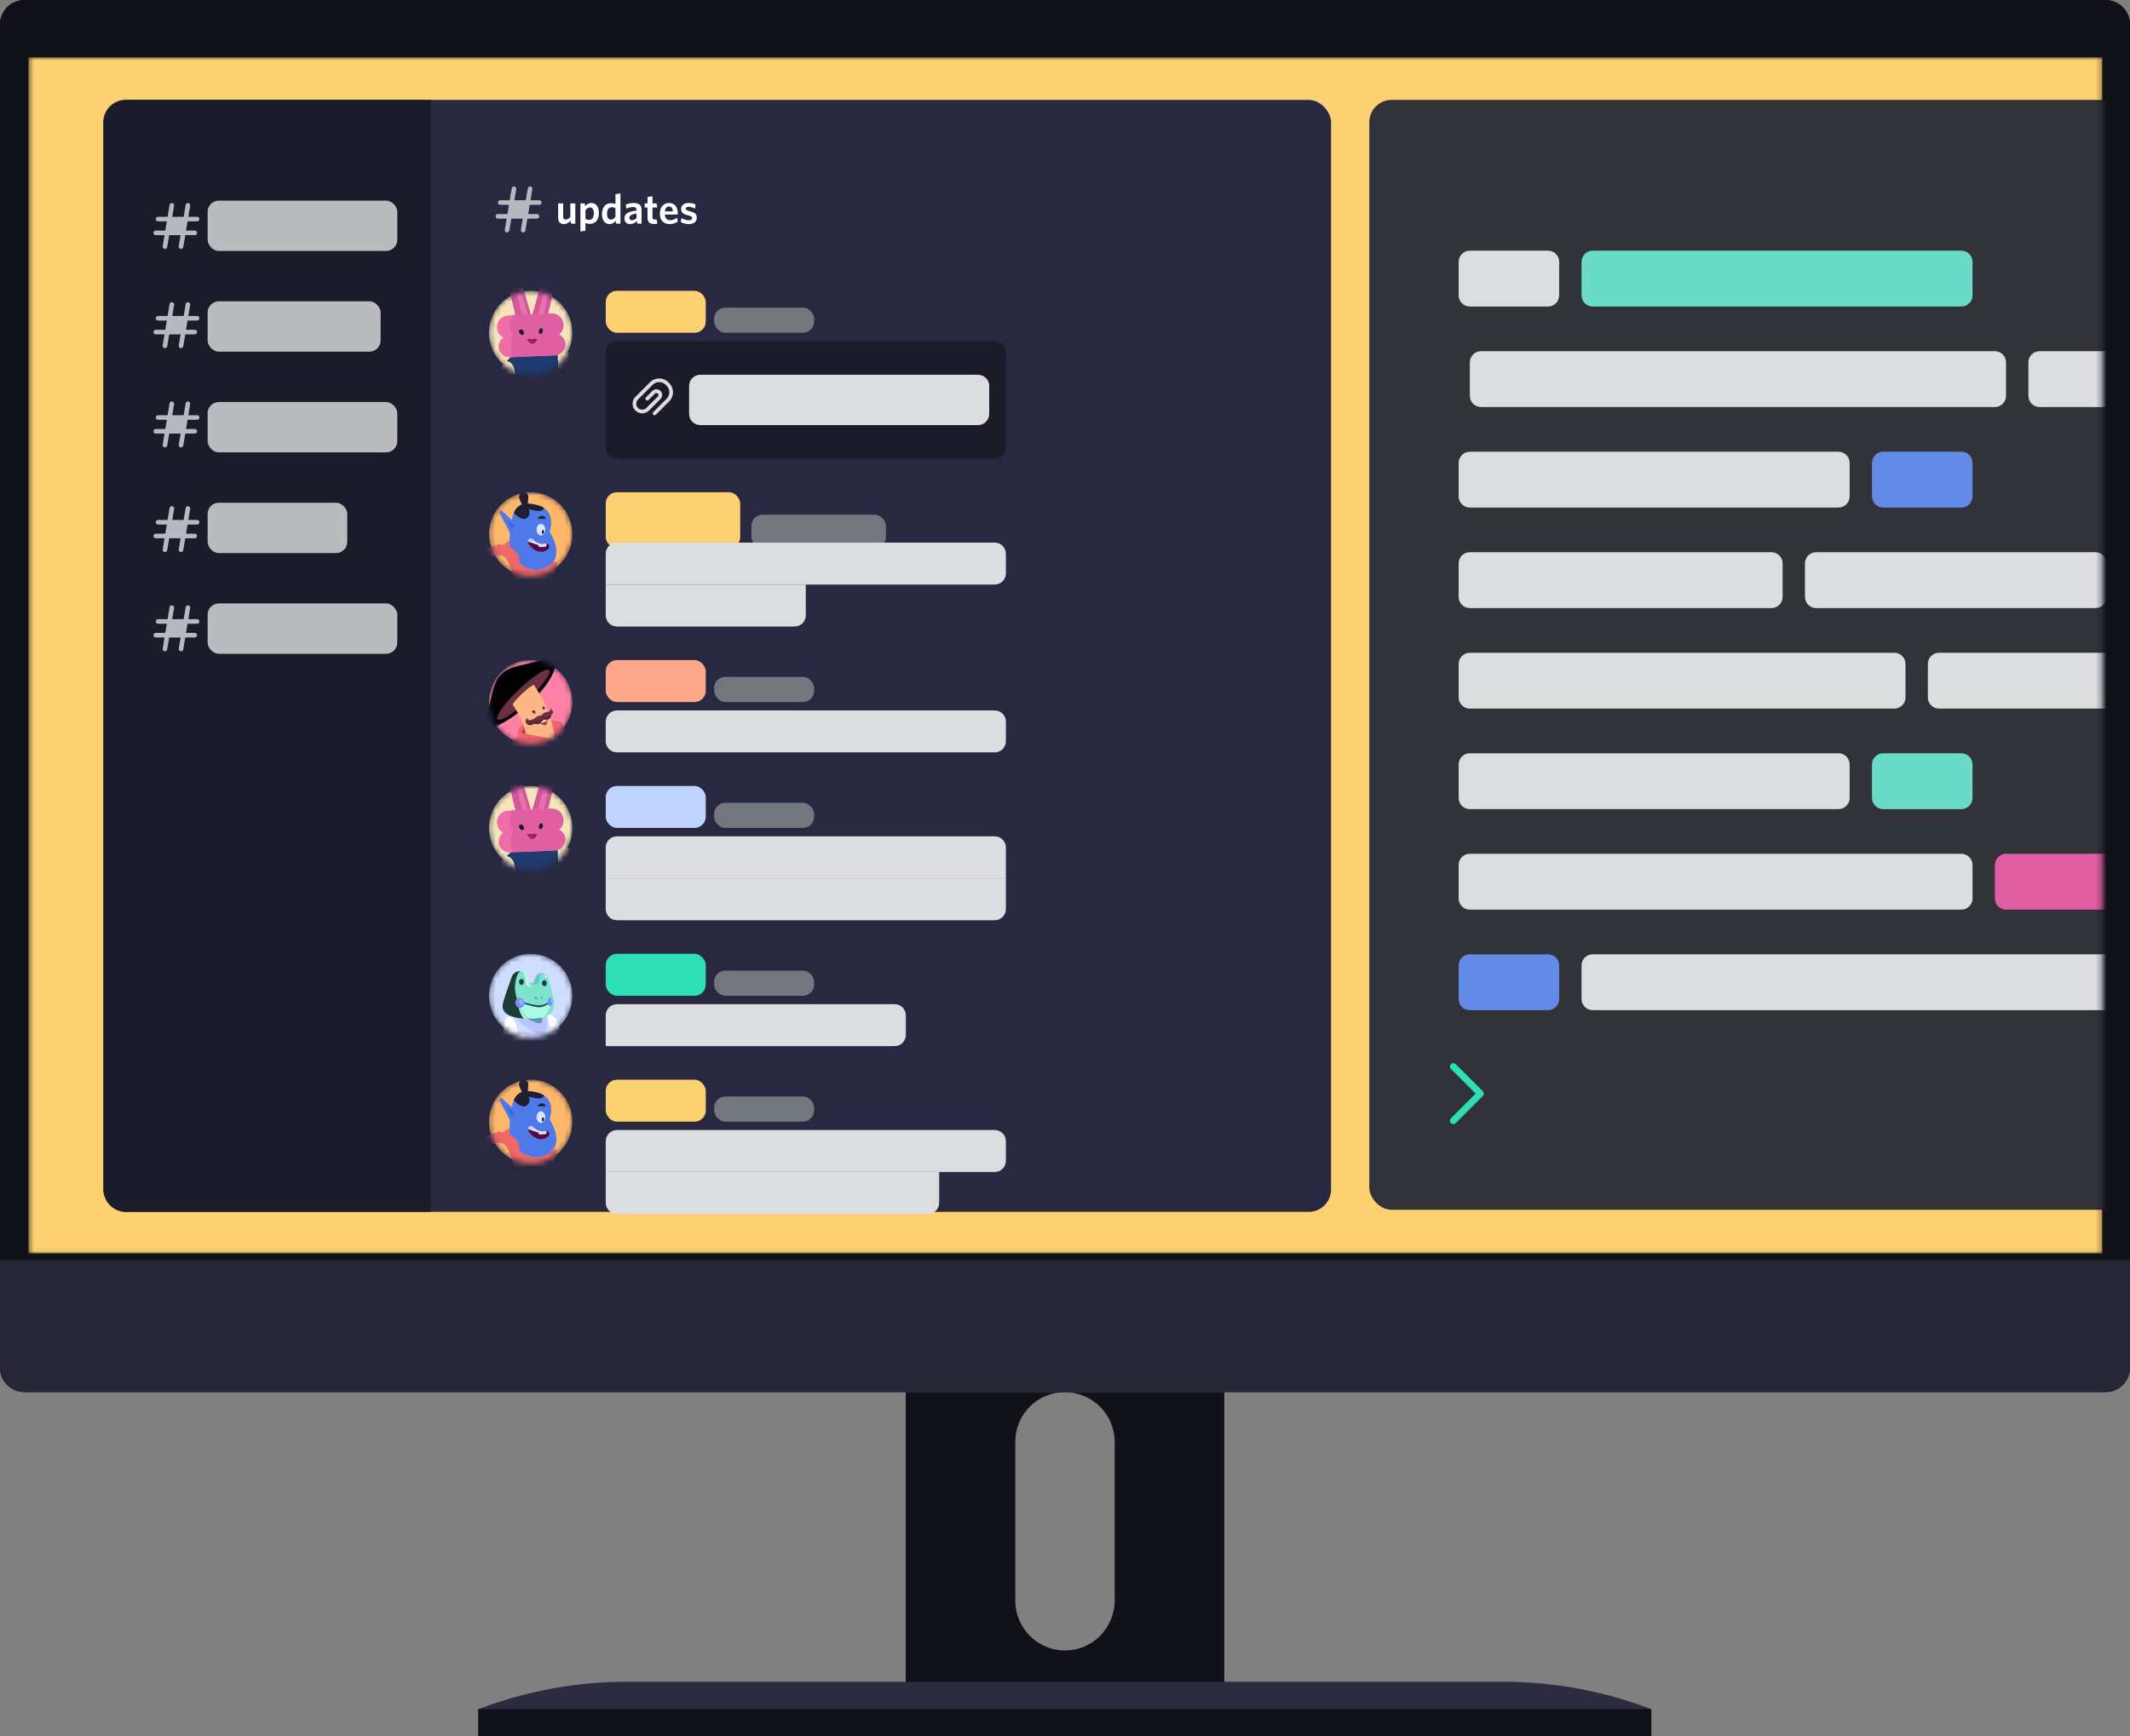 <svg width="406" height="331" viewBox="0 0 406 331" fill="none" xmlns="http://www.w3.org/2000/svg">
<rect x="0" y="0" width="406" height="331" fill="#808080" stroke="none"/>
<g clipPath="url(#clip0_26304_40510)">
<path d="M401.34 0H4.66C2.086 0 0 2.095 0 4.678V260.706C0 263.29 2.086 265.385 4.66 265.385H401.34C403.914 265.385 406 263.29 406 260.706V4.678C406 2.095 403.914 0 401.34 0Z" fill="#11111A"/>
<path d="M401.34 0H4.66C2.086 0 0 2.095 0 4.678V260.706C0 263.29 2.086 265.385 4.66 265.385H401.34C403.914 265.385 406 263.29 406 260.706V4.678C406 2.095 403.914 0 401.34 0Z" fill="#11111A"/>
<path d="M0 240.315H406V260.745C406 261.985 405.509 263.175 404.635 264.053C403.761 264.93 402.576 265.423 401.34 265.423H4.66C3.424 265.423 2.239 264.93 1.365 264.053C0.491 263.175 0 261.985 0 260.745L0 240.315Z" fill="#262636"/>
<mask id="mask0_26304_40510" style="mask-type:alpha" maskUnits="userSpaceOnUse" x="5" y="10" width="396" height="229">
<path d="M400.718 10.917H5.435V238.968H400.718V10.917Z" fill="#DCDDDE"/>
</mask>
<g mask="url(#mask0_26304_40510)">
<path d="M400.718 10.917H5.435V238.968H400.718V10.917Z" fill="#FDD171"/>
<rect x="261" y="19.045" width="301.01" height="211.603" rx="4.259" fill="#313338"/>
<path d="M278.034 49.921C278.034 48.745 278.988 47.792 280.164 47.792H295.069C296.245 47.792 297.198 48.745 297.198 49.921V56.309C297.198 57.485 296.245 58.439 295.069 58.439H280.164C278.988 58.439 278.034 57.485 278.034 56.309V49.921Z" fill="#DCDDDE"/>
<path d="M301.458 49.921C301.458 48.745 302.411 47.792 303.587 47.792H373.855C375.031 47.792 375.985 48.745 375.985 49.921V56.309C375.985 57.485 375.031 58.439 373.855 58.439H303.587C302.411 58.439 301.458 57.485 301.458 56.309V49.921Z" fill="#6ADBC6"/>
<path d="M280.165 69.085C280.165 67.909 281.118 66.956 282.294 66.956H380.244C381.42 66.956 382.373 67.909 382.373 69.085V75.473C382.373 76.649 381.42 77.603 380.244 77.603H282.294C281.118 77.603 280.165 76.649 280.165 75.473V69.085Z" fill="#DCDDDE"/>
<path d="M386.632 69.085C386.632 67.909 387.585 66.956 388.761 66.956H486.711C487.887 66.956 488.84 67.909 488.84 69.085V75.473C488.84 76.649 487.887 77.603 486.711 77.603H388.761C387.585 77.603 386.632 76.649 386.632 75.473V69.085Z" fill="#DCDDDE"/>
<path d="M278.034 88.248C278.034 87.072 278.988 86.118 280.164 86.118H350.432C351.608 86.118 352.561 87.072 352.561 88.248V94.635C352.561 95.811 351.608 96.765 350.432 96.765H280.164C278.988 96.765 278.034 95.811 278.034 94.635V88.248Z" fill="#DCDDDE"/>
<path d="M356.82 88.248C356.82 87.072 357.774 86.118 358.95 86.118H373.855C375.031 86.118 375.984 87.072 375.984 88.248V94.635C375.984 95.811 375.031 96.765 373.855 96.765H358.95C357.774 96.765 356.82 95.811 356.82 94.635V88.248Z" fill="#648AE8"/>
<path d="M278.034 107.413C278.034 106.237 278.988 105.283 280.164 105.283H337.656C338.832 105.283 339.785 106.237 339.785 107.413V113.801C339.785 114.977 338.832 115.93 337.656 115.93H280.164C278.988 115.93 278.034 114.977 278.034 113.801V107.413Z" fill="#DCDDDE"/>
<path d="M344.044 107.413C344.044 106.237 344.997 105.283 346.173 105.283H399.407C400.583 105.283 401.536 106.237 401.536 107.413V113.801C401.536 114.977 400.583 115.93 399.407 115.93H346.173C344.997 115.93 344.044 114.977 344.044 113.801V107.413Z" fill="#DCDDDE"/>
<path d="M278.034 126.578C278.034 125.402 278.988 124.448 280.164 124.448H361.078C362.254 124.448 363.208 125.402 363.208 126.578V132.966C363.208 134.142 362.254 135.095 361.078 135.095H280.164C278.988 135.095 278.034 134.142 278.034 132.966V126.578Z" fill="#DCDDDE"/>
<path d="M367.467 126.577C367.467 125.401 368.42 124.447 369.596 124.447H450.511C451.687 124.447 452.64 125.401 452.64 126.577V132.965C452.64 134.141 451.687 135.094 450.511 135.094H369.596C368.42 135.094 367.467 134.141 367.467 132.965V126.577Z" fill="#DCDDDE"/>
<path d="M278.034 145.741C278.034 144.565 278.988 143.611 280.164 143.611H350.432C351.608 143.611 352.561 144.565 352.561 145.741V152.129C352.561 153.305 351.608 154.258 350.432 154.258H280.164C278.988 154.258 278.034 153.305 278.034 152.129V145.741Z" fill="#DCDDDE"/>
<path d="M356.82 145.741C356.82 144.565 357.774 143.611 358.95 143.611H373.855C375.031 143.611 375.984 144.565 375.984 145.741V152.129C375.984 153.305 375.031 154.258 373.855 154.258H358.95C357.774 154.258 356.82 153.305 356.82 152.129V145.741Z" fill="#6ADBC6"/>
<path d="M278.034 164.905C278.034 163.729 278.988 162.775 280.164 162.775H373.854C375.03 162.775 375.984 163.729 375.984 164.905V171.293C375.984 172.469 375.03 173.422 373.854 173.422H280.164C278.988 173.422 278.034 172.469 278.034 171.293V164.905Z" fill="#DCDDDE"/>
<path d="M380.243 164.905C380.243 163.729 381.196 162.775 382.372 162.775H446.253C447.429 162.775 448.382 163.729 448.382 164.905V171.293C448.382 172.469 447.429 173.422 446.253 173.422H382.372C381.196 173.422 380.243 172.469 380.243 171.293V164.905Z" fill="#E05FA3"/>
<path d="M278.034 184.07C278.034 182.894 278.988 181.94 280.164 181.94H295.069C296.245 181.94 297.198 182.894 297.198 184.07V190.458C297.198 191.634 296.245 192.587 295.069 192.587H280.164C278.988 192.587 278.034 191.634 278.034 190.458V184.07Z" fill="#648AE8"/>
<path d="M301.458 184.07C301.458 182.894 302.411 181.94 303.587 181.94H403.666C404.842 181.94 405.795 182.894 405.795 184.07V190.458C405.795 191.634 404.842 192.587 403.666 192.587H303.587C302.411 192.587 301.458 191.634 301.458 190.458V184.07Z" fill="#DCDDDE"/>
<path d="M276.572 202.886C276.32 203.138 276.32 203.546 276.572 203.798L281.273 208.499L276.572 213.2C276.32 213.452 276.32 213.86 276.572 214.111C276.823 214.363 277.231 214.363 277.483 214.111L282.64 208.955C282.892 208.703 282.892 208.295 282.64 208.043L277.483 202.886C277.231 202.634 276.823 202.634 276.572 202.886Z" fill="#2DDFB4"/>
</g>
<g clipPath="url(#clip1_26304_40510)">
<rect x="19.711" y="19.045" width="234" height="212" rx="4.272" fill="#292841"/>
<mask id="mask1_26304_40510" style="mask-type:alpha" maskUnits="userSpaceOnUse" x="93" y="55" width="17" height="17">
<ellipse cx="101.154" cy="63.444" rx="7.946" ry="8" fill="#C4C4C4"/>
</mask>
<g mask="url(#mask1_26304_40510)">
<ellipse cx="101.154" cy="63.444" rx="7.946" ry="8" fill="#F7E5BC"/>
<path d="M110.291 68.452L109.211 70.96C109.127 71.158 109.004 71.337 108.85 71.486C108.695 71.635 108.513 71.752 108.313 71.829C108.113 71.906 107.9 71.942 107.686 71.934C107.472 71.927 107.262 71.876 107.068 71.785L103.032 69.936L105.042 66.746L107.501 68.127L107.864 67.048C109.133 67.555 109.81 68 110.291 68.452Z" fill="#F7E5BC"/>
<path d="M105.602 67.238C107.225 67.508 107.375 67.849 107.808 68.706L106.067 68.508L105.602 67.238Z" fill="#F7E5BC"/>
<path d="M97.956 53.644C97.633 53.746 97.361 53.967 97.194 54.263C97.027 54.559 96.978 54.908 97.058 55.239L98.673 61.881L101.566 61.278L99.619 54.549C99.57 54.379 99.489 54.22 99.378 54.082C99.268 53.944 99.131 53.829 98.976 53.745C98.822 53.661 98.651 53.609 98.476 53.591C98.301 53.574 98.124 53.592 97.956 53.644V53.644Z" fill="#D6569B"/>
<path d="M99.564 60.326L100.707 60.279L99.493 56.279C99.477 56.222 99.448 56.168 99.41 56.122C99.372 56.076 99.325 56.039 99.272 56.012C99.218 55.985 99.16 55.97 99.101 55.966C99.041 55.963 98.982 55.972 98.926 55.993V55.993C98.828 56.031 98.748 56.104 98.7 56.197C98.652 56.291 98.64 56.399 98.666 56.501L99.564 60.326Z" fill="#E374B0"/>
<path d="M104.648 53.612C104.972 53.711 105.247 53.929 105.417 54.224C105.587 54.519 105.639 54.868 105.562 55.2L104.018 61.85L101.117 61.286L102.993 54.533C103.04 54.362 103.121 54.203 103.23 54.063C103.339 53.924 103.474 53.809 103.629 53.723C103.783 53.637 103.952 53.583 104.127 53.564C104.302 53.545 104.479 53.562 104.648 53.612V53.612Z" fill="#D6569B"/>
<path d="M103.553 60.31L102.418 60.27L103.584 56.255C103.601 56.197 103.629 56.144 103.668 56.099C103.706 56.053 103.754 56.016 103.807 55.989C103.86 55.963 103.919 55.949 103.978 55.947C104.038 55.944 104.097 55.955 104.152 55.977V55.977C104.25 56.013 104.331 56.084 104.38 56.176C104.429 56.268 104.444 56.375 104.42 56.477L103.553 60.31Z" fill="#E374B0"/>
<path d="M106.792 69.992L106.319 71.5L106.256 71.69L105.673 73.531H94.827C94.725 73.127 94.851 73.047 95.127 72.595C95.403 72.143 95.261 72.262 95.3 71.167C95.332 70.397 95.608 69.683 96.593 68.794C96.892 68.532 96.963 68.429 97.271 68.143L97.365 68.056L97.413 68.008L97.476 67.961L104.884 66.786L106.374 69.286L106.792 69.992Z" fill="#F7E5BC"/>
<path d="M106.319 71.5C106.271 72.222 106.208 72.904 106.13 73.531H98.161C98.169 73.206 98.177 72.801 98.193 72.309C98.191 72.256 98.194 72.203 98.201 72.151V71.54C98.145 70.087 97.736 69.095 96.593 68.794C96.806 68.58 97.026 68.365 97.271 68.143L97.365 68.056L97.475 67.961L104.884 66.786C105.468 67 105.854 67.151 106.295 67.603C106.342 68.175 106.366 68.738 106.374 69.286C106.382 70.056 106.358 70.794 106.319 71.5Z" fill="#1F3A70"/>
<path d="M105.608 63.645L97.009 63.992C95.877 64.037 94.997 64.998 95.042 66.138L95.042 66.141C95.087 67.28 96.041 68.167 97.173 68.121L105.772 67.775C106.904 67.73 107.785 66.769 107.739 65.629L107.739 65.626C107.694 64.487 106.74 63.6 105.608 63.645Z" fill="#F06EA8"/>
<path d="M105.159 59.807L96.804 60.16C95.608 60.21 94.679 61.227 94.729 62.431L94.732 62.504C94.783 63.708 95.793 64.643 96.989 64.593L105.344 64.24C106.54 64.189 107.469 63.172 107.419 61.968L107.416 61.896C107.366 60.692 106.355 59.757 105.159 59.807Z" fill="#F06EA8"/>
<path d="M105.744 67.706C106.848 67.659 107.754 66.762 107.754 65.651C107.758 65.247 107.643 64.851 107.424 64.512C107.206 64.174 106.893 63.907 106.524 63.747C106.802 63.534 107.024 63.257 107.172 62.939C107.32 62.621 107.39 62.272 107.376 61.921V61.85C107.363 61.563 107.295 61.282 107.175 61.022C107.055 60.762 106.885 60.528 106.674 60.334C106.464 60.14 106.218 59.99 105.951 59.892C105.683 59.794 105.398 59.75 105.114 59.763L97.657 60.08C96.988 61.374 97.082 62.763 97.579 63.762C97.651 63.914 97.692 64.079 97.699 64.246C97.706 64.414 97.678 64.582 97.618 64.739C96.901 66.659 97.847 68.048 97.847 68.048L105.744 67.706Z" fill="#E05FA3"/>
<path d="M99.723 63.815C99.912 63.691 99.923 63.369 99.746 63.098C99.57 62.827 99.274 62.708 99.084 62.833C98.895 62.957 98.884 63.279 99.061 63.55C99.237 63.821 99.534 63.94 99.723 63.815Z" fill="#1B1926"/>
<path d="M103.457 63.224C103.539 62.928 103.442 62.643 103.241 62.586C103.04 62.529 102.81 62.723 102.728 63.019C102.647 63.314 102.743 63.6 102.944 63.656C103.146 63.713 103.375 63.519 103.457 63.224Z" fill="#1B1926"/>
<path d="M100.55 64.77C101.07 65.659 101.834 65.866 102.347 64.715C102.353 64.705 102.356 64.693 102.355 64.681C102.355 64.669 102.351 64.657 102.345 64.647C102.338 64.638 102.329 64.63 102.318 64.625C102.307 64.62 102.295 64.618 102.284 64.62L100.605 64.667C100.593 64.669 100.583 64.673 100.573 64.679C100.564 64.686 100.556 64.694 100.55 64.704C100.545 64.715 100.542 64.726 100.542 64.737C100.542 64.749 100.544 64.76 100.55 64.77Z" fill="#751B40"/>
<path d="M101.598 64.643L100.605 64.666C100.593 64.668 100.583 64.672 100.573 64.678C100.564 64.685 100.556 64.693 100.55 64.704C100.545 64.714 100.542 64.725 100.542 64.736C100.542 64.748 100.544 64.759 100.55 64.769C100.999 65.531 101.622 65.793 102.118 65.127C101.995 64.918 101.814 64.75 101.598 64.643V64.643Z" fill="#9C2455"/>
</g>
<g clipPath="url(#clip2_26304_40510)">
<rect x="115.456" y="55.444" width="19.07" height="8" rx="2.136" fill="#FDD171"/>
<rect x="136.115" y="58.645" width="19.07" height="4.8" rx="2.136" fill="#72767D"/>
</g>
<path d="M115.456 67.181C115.456 66.001 116.412 65.045 117.592 65.045H189.598C190.778 65.045 191.734 66.001 191.734 67.181V85.309C191.734 86.489 190.778 87.445 189.598 87.445H117.592C116.412 87.445 115.456 86.489 115.456 85.309V67.181Z" fill="#1C1B29"/>
<path d="M131.348 73.582C131.348 72.402 132.304 71.445 133.484 71.445H186.42C187.6 71.445 188.556 72.402 188.556 73.582V78.909C188.556 80.089 187.6 81.045 186.42 81.045H133.484C132.304 81.045 131.348 80.089 131.348 78.909V73.582Z" fill="#DCDDDE"/>
<mask id="mask2_26304_40510" style="mask-type:alpha" maskUnits="userSpaceOnUse" x="93" y="93" width="17" height="17">
<ellipse cx="101.154" cy="101.845" rx="7.946" ry="8" fill="#C4C4C4"/>
</mask>
<g mask="url(#mask2_26304_40510)">
<ellipse cx="101.154" cy="101.845" rx="7.946" ry="8" fill="#FFB869"/>
<path d="M97.076 104.458C98.004 107.704 101.734 109.954 104.727 107.832C107.72 105.71 104.748 101.36 104.748 101.36C104.748 101.36 106.371 97.243 102.303 96.267C98.235 95.29 97.224 97.073 97.076 104.458Z" fill="#4D7AE8"/>
<path d="M103.104 102.081C102.65 102.081 102.282 101.587 102.282 100.977C102.282 100.368 102.65 99.874 103.104 99.874C103.558 99.874 103.926 100.368 103.926 100.977C103.926 101.587 103.558 102.081 103.104 102.081Z" fill="#DBE7FF"/>
<path d="M103.457 101.816C103.341 101.808 103.259 101.621 103.274 101.399C103.289 101.177 103.396 101.003 103.512 101.011C103.628 101.019 103.71 101.206 103.695 101.428C103.68 101.65 103.573 101.823 103.457 101.816Z" fill="#201E2F"/>
<path d="M104.053 98.918C103.998 98.754 103.894 98.61 103.754 98.509C103.614 98.407 103.446 98.353 103.273 98.353C103.1 98.353 102.932 98.407 102.792 98.509C102.652 98.61 102.548 98.754 102.493 98.918H104.053Z" fill="#201E2F"/>
<path d="M103.969 103.608C103.168 103.82 102.304 103.629 101.587 102.844C101.493 102.737 101.362 102.67 101.22 102.658C101.079 102.646 100.938 102.69 100.828 102.781C100.708 102.863 100.626 102.989 100.598 103.132C100.57 103.275 100.6 103.423 100.681 103.545C101.777 105.348 103.484 105.624 104.538 104.606C104.61 104.54 104.664 104.457 104.693 104.363C104.723 104.27 104.727 104.171 104.706 104.075C104.692 103.994 104.66 103.917 104.615 103.848C104.569 103.78 104.509 103.722 104.44 103.678C104.37 103.634 104.293 103.605 104.211 103.593C104.13 103.581 104.048 103.586 103.969 103.608Z" fill="#590942"/>
<path d="M103.358 103.693C103.564 103.695 103.77 103.666 103.969 103.608H104.159V104.139C104.159 104.139 103.842 104.372 102.662 104.245V103.948L100.597 103.248C100.597 103.16 100.619 103.074 100.659 102.997C100.7 102.919 100.758 102.852 100.829 102.802C100.829 102.796 100.831 102.791 100.835 102.787C100.839 102.783 100.844 102.781 100.85 102.781C100.936 102.721 101.04 102.691 101.145 102.696C101.166 102.675 101.208 102.696 101.229 102.696H101.419C101.44 102.717 101.461 102.717 101.461 102.738C101.461 102.76 101.503 102.738 101.503 102.76L101.587 102.823C101.712 102.967 101.854 103.095 102.009 103.205L102.304 103.396C102.441 103.481 102.59 103.546 102.746 103.587C102.943 103.655 103.15 103.691 103.358 103.693Z" fill="#DBE7FF"/>
<path d="M100.829 102.781C100.829 102.775 100.831 102.77 100.835 102.766C100.839 102.762 100.844 102.759 100.85 102.759C100.936 102.7 101.04 102.67 101.145 102.674C101.166 102.653 101.208 102.674 101.229 102.674H101.419C101.44 102.696 101.461 102.696 101.461 102.717C101.461 102.738 101.503 102.717 101.503 102.738L101.587 102.802C101.654 102.89 101.732 102.968 101.819 103.035L101.229 103.396L100.597 103.184C100.604 103.104 100.628 103.026 100.668 102.956C100.708 102.887 100.763 102.827 100.829 102.781Z" fill="#B5CDFF"/>
<path d="M97.94 97.752C98.699 96.054 100.027 95.715 102.303 96.266C102.762 96.369 103.202 96.541 103.61 96.775C103.736 97.455 102.704 97.667 100.786 97.051C101.418 98.197 100.111 100.234 97.94 97.752Z" fill="#201E2F"/>
<path d="M100.596 96.203L100.702 94.802C100.711 94.674 100.693 94.546 100.649 94.426C100.604 94.305 100.535 94.196 100.445 94.106C100.355 94.015 100.246 93.945 100.127 93.9C100.008 93.856 99.88 93.838 99.753 93.847C99.61 93.855 99.471 93.898 99.348 93.972C99.225 94.047 99.122 94.15 99.047 94.273C98.973 94.396 98.929 94.535 98.92 94.679C98.911 94.823 98.936 94.967 98.994 95.099L99.627 96.542L100.596 96.203Z" fill="#201E2F"/>
<path d="M95.117 103.693L95.749 103.927L97.077 103.057V104.139L98.173 105.009C98.403 105.2 98.593 105.435 98.73 105.701C98.868 105.967 98.951 106.259 98.974 106.558L99.016 107.428C100.618 108.765 102.81 109.189 104.728 107.831C105.039 107.621 105.317 107.364 105.55 107.067L106.203 107.301C106.203 107.301 104.875 112.924 102.662 113.943C100.449 114.961 98.91 113.943 98.91 113.943C96.592 106.006 97.266 104.521 91.534 106.813L91.26 105.2L95.117 103.693Z" fill="#EF6767"/>
<path d="M99.711 101.168L95.538 97.242L95.158 97.73L98.383 103.778L99.711 101.168Z" fill="#4D7AE8"/>
<path d="M98.194 100.277L96.55 99.11L97.814 101.402L97.582 100.511L98.194 100.277Z" fill="#3366E0"/>
</g>
<g clipPath="url(#clip3_26304_40510)">
<rect x="115.456" y="93.845" width="25.634" height="10.681" rx="2.136" fill="#FDD171"/>
<rect x="143.227" y="98.117" width="25.634" height="6.409" rx="2.136" fill="#72767D"/>
</g>
<path d="M115.456 105.581C115.456 104.402 116.412 103.445 117.592 103.445H189.598C190.778 103.445 191.734 104.402 191.734 105.581V109.309C191.734 110.489 190.778 111.445 189.598 111.445H115.456V105.581Z" fill="#DCDDDE"/>
<path d="M115.456 111.445H153.595V117.309C153.595 118.489 152.639 119.445 151.459 119.445H117.592C116.412 119.445 115.456 118.489 115.456 117.309V111.445Z" fill="#DCDDDE"/>
<mask id="mask3_26304_40510" style="mask-type:alpha" maskUnits="userSpaceOnUse" x="93" y="125" width="17" height="17">
<ellipse cx="101.154" cy="133.845" rx="7.946" ry="8" fill="#C4C4C4"/>
</mask>
<g mask="url(#mask3_26304_40510)">
<ellipse cx="101.154" cy="133.845" rx="7.946" ry="8" fill="#FF82A6"/>
<path d="M105.65 127.714L105.627 127.782L105.557 127.949L105.534 128.018L105.48 128.139C104.288 130.921 102.008 132.973 100.498 134.4C98.934 135.87 97.174 137.115 95.269 138.098C93.393 139.005 92.547 138.194 92.759 136.652L92.948 135.878L93.878 131.977L93.917 131.788C94.547 129.246 95.513 127.785 98.65 126.992L103.424 125.807L103.439 125.8C105.106 125.392 106.264 125.955 105.65 127.714Z" fill="url(#paint0_linear_26304_40510)"/>
<path d="M105.162 125.822C103.648 126.078 100.811 127.914 97.996 130.608C95.181 133.303 93.029 136.275 92.833 137.733C93.098 138.509 93.912 138.75 95.271 138.098C97.175 137.115 98.935 135.871 100.499 134.401C102.009 132.975 104.289 130.923 105.48 128.142L105.534 128.02L105.557 127.952L105.627 127.786L105.65 127.717C106.015 126.686 105.772 126.069 105.162 125.822Z" fill="url(#paint1_linear_26304_40510)"/>
<path d="M100.658 133.397C103.388 130.789 105.201 128.25 104.708 127.727C104.215 127.203 101.602 128.893 98.872 131.502C96.142 134.11 94.329 136.649 94.822 137.172C95.315 137.696 97.928 136.006 100.658 133.397Z" fill="#6B3143"/>
<path d="M100.094 137.935L99.371 138.463C99.196 138.579 99.05 138.734 98.942 138.915C98.834 139.096 98.768 139.298 98.748 139.508L98.626 140.458L97.351 141.636C97.085 141.899 96.927 142.254 96.91 142.629L96.917 143.534C96.917 143.534 103.868 147.253 107.61 146.578C111.352 145.902 109.085 139.454 109.085 139.454C109.052 139.391 109.003 139.338 108.942 139.301C108.881 139.265 108.811 139.246 108.74 139.246L107.629 139.17L107.156 138.004C107.113 137.896 107.043 137.8 106.955 137.725C106.866 137.65 106.76 137.599 106.646 137.575L103.371 136.884L100.094 137.935Z" fill="#EF6270"/>
<path d="M100.246 139.875C99.25 139.686 99.318 139.709 99.602 139.247C99.765 138.961 100.003 138.726 100.289 138.567L100.246 139.875Z" fill="#BD3C53"/>
<path d="M101.783 130.597C101.663 130.467 100.657 131.191 99.542 132.234C98.427 133.276 97.623 134.222 97.743 134.353C99.078 136.401 99.967 138.347 100.239 139.878L105.678 140.941C105.392 136.084 103.139 132.767 101.783 130.597Z" fill="#FFB685"/>
<path d="M103.84 134.914C103.795 134.742 103.663 134.628 103.545 134.659C103.428 134.691 103.37 134.856 103.415 135.029C103.46 135.201 103.592 135.315 103.71 135.284C103.827 135.252 103.886 135.087 103.84 134.914Z" fill="#543247"/>
<path d="M102.056 135.933C102.142 135.809 102.08 135.618 101.919 135.506C101.758 135.393 101.559 135.403 101.474 135.527C101.388 135.651 101.45 135.842 101.611 135.954C101.772 136.066 101.971 136.057 102.056 135.933Z" fill="#543247"/>
<path d="M103.175 137.617C103.631 137.392 104.049 137.167 104.245 137.221C104.441 137.276 104.354 137.64 104.139 138.049C103.923 138.458 103.985 138.276 103.488 138.144C102.99 138.011 102.826 137.79 103.175 137.617Z" fill="#C74153"/>
<path d="M103.365 137.543L103.015 137.791C103.029 137.936 103.231 138.082 103.488 138.144C103.744 138.207 104.039 138.231 104.139 138.049L104.231 137.852C104.104 137.745 103.751 137.484 103.365 137.543Z" fill="#A82C3C"/>
<path d="M104.055 137.22C103.751 137.326 103.456 137.458 103.175 137.616C102.977 137.714 102.991 137.82 103.081 137.927L104.128 137.448C104.189 137.418 104.115 137.304 104.055 137.22Z" fill="white"/>
<path d="M105.375 135.791C105.383 135.768 105.368 135.738 105.376 135.715C105.358 135.561 105.293 135.416 105.19 135.301C105.087 135.186 104.951 135.106 104.8 135.073C104.837 135.106 104.865 135.146 104.884 135.192C104.902 135.237 104.91 135.286 104.906 135.336C104.903 135.385 104.888 135.432 104.864 135.475C104.839 135.518 104.806 135.554 104.765 135.582C104.619 135.666 104.455 135.714 104.287 135.723C104.069 135.748 103.858 135.821 103.67 135.936C103.483 136.052 103.322 136.208 103.2 136.392C102.43 136.357 102.161 136.849 101.614 137.119C101.466 137.196 101.308 137.249 101.144 137.275C100.606 137.37 100.518 137.15 100.505 136.853C99.911 137.336 100.283 138.022 100.742 138.192C101.013 138.323 101.376 138.257 101.757 137.955C102.699 138.19 103.033 138.063 103.578 137.17C104.475 137.388 105.053 137.027 105.099 136.192C105.175 136.153 105.239 136.096 105.288 136.026C105.336 135.956 105.366 135.875 105.375 135.791V135.791Z" fill="#6B3143"/>
<path d="M103.578 137.169C104.475 137.388 105.053 137.027 105.099 136.191C105.175 136.153 105.24 136.096 105.288 136.026C105.336 135.956 105.366 135.875 105.375 135.791V135.791C105.383 135.768 105.368 135.737 105.376 135.715C105.361 135.636 105.336 135.559 105.303 135.486C105.313 135.612 105.276 135.737 105.2 135.838C105.123 135.939 105.013 136.007 104.889 136.03C104.619 136.636 104.074 136.754 103.448 136.629C103.448 136.629 102.743 137.619 101.77 137.4C101.085 137.966 100.352 137.892 100.199 137.344C100.185 137.526 100.23 137.708 100.328 137.861C100.426 138.014 100.572 138.13 100.742 138.191C101.013 138.322 101.376 138.256 101.757 137.955C102.699 138.189 103.033 138.062 103.578 137.169Z" fill="#5E2737"/>
</g>
<g clipPath="url(#clip4_26304_40510)">
<rect x="115.456" y="125.845" width="19.07" height="8" rx="2.136" fill="#FFA78B"/>
<rect x="136.115" y="129.045" width="19.07" height="4.8" rx="2.136" fill="#72767D"/>
</g>
<path d="M115.456 137.581C115.456 136.402 116.412 135.445 117.592 135.445H189.598C190.778 135.445 191.734 136.402 191.734 137.581V141.309C191.734 142.489 190.778 143.445 189.598 143.445H117.592C116.412 143.445 115.456 142.489 115.456 141.309V137.581Z" fill="#DCDDDE"/>
<mask id="mask4_26304_40510" style="mask-type:alpha" maskUnits="userSpaceOnUse" x="93" y="149" width="17" height="17">
<ellipse cx="101.154" cy="157.845" rx="7.946" ry="8" fill="#C4C4C4"/>
</mask>
<g mask="url(#mask4_26304_40510)">
<ellipse cx="101.154" cy="157.845" rx="7.946" ry="8" fill="#F7E5BC"/>
<path d="M110.291 162.852L109.211 165.359C109.127 165.557 109.004 165.736 108.85 165.885C108.695 166.035 108.513 166.151 108.313 166.228C108.113 166.305 107.9 166.341 107.686 166.333C107.472 166.326 107.262 166.275 107.068 166.185L103.032 164.336L105.042 161.146L107.501 162.526L107.864 161.447C109.133 161.955 109.81 162.399 110.291 162.852Z" fill="#F7E5BC"/>
<path d="M105.603 161.638C107.226 161.908 107.376 162.249 107.809 163.106L106.068 162.907L105.603 161.638Z" fill="#F7E5BC"/>
<path d="M97.957 148.044C97.634 148.145 97.362 148.366 97.195 148.662C97.028 148.959 96.979 149.308 97.059 149.639L98.674 156.281L101.567 155.678L99.62 148.948C99.572 148.778 99.49 148.619 99.379 148.481C99.269 148.343 99.132 148.229 98.977 148.145C98.822 148.06 98.653 148.008 98.477 147.991C98.302 147.973 98.125 147.991 97.957 148.044V148.044Z" fill="#D6569B"/>
<path d="M99.564 154.726L100.707 154.678L99.493 150.678C99.477 150.621 99.448 150.568 99.41 150.522C99.372 150.476 99.325 150.438 99.272 150.411C99.218 150.385 99.16 150.369 99.101 150.366C99.041 150.363 98.982 150.372 98.926 150.393V150.393C98.828 150.43 98.748 150.503 98.7 150.597C98.652 150.69 98.64 150.799 98.666 150.901L99.564 154.726Z" fill="#E374B0"/>
<path d="M104.648 148.012C104.972 148.11 105.247 148.329 105.417 148.623C105.587 148.918 105.639 149.267 105.562 149.599L104.018 156.249L101.117 155.686L102.993 148.932C103.04 148.762 103.121 148.602 103.23 148.463C103.339 148.324 103.474 148.208 103.629 148.122C103.783 148.037 103.952 147.983 104.127 147.964C104.302 147.945 104.479 147.961 104.648 148.012V148.012Z" fill="#D6569B"/>
<path d="M103.553 154.709L102.418 154.67L103.584 150.654C103.601 150.597 103.629 150.544 103.668 150.498C103.706 150.452 103.754 150.415 103.807 150.389C103.86 150.363 103.919 150.348 103.978 150.346C104.038 150.344 104.097 150.354 104.152 150.377V150.377C104.25 150.413 104.331 150.483 104.38 150.576C104.429 150.668 104.444 150.775 104.42 150.877L103.553 154.709Z" fill="#E374B0"/>
<path d="M106.793 164.392L106.32 165.899L106.257 166.09L105.674 167.931H94.828C94.726 167.526 94.852 167.447 95.128 166.994C95.404 166.542 95.262 166.661 95.301 165.566C95.333 164.796 95.609 164.082 96.594 163.193C96.893 162.931 96.964 162.828 97.272 162.543L97.366 162.455L97.413 162.408L97.477 162.36L104.885 161.186L106.375 163.685L106.793 164.392Z" fill="#F7E5BC"/>
<path d="M106.32 165.899C106.272 166.621 106.209 167.304 106.131 167.931H98.162C98.17 167.605 98.178 167.201 98.194 166.709C98.192 166.656 98.195 166.603 98.202 166.55V165.939C98.146 164.487 97.737 163.495 96.594 163.193C96.807 162.979 97.027 162.765 97.272 162.543L97.366 162.455L97.477 162.36L104.885 161.186C105.468 161.4 105.855 161.551 106.296 162.003C106.343 162.574 106.367 163.138 106.375 163.685C106.383 164.455 106.359 165.193 106.32 165.899Z" fill="#1F3A70"/>
<path d="M105.609 158.044L97.01 158.39C95.878 158.436 94.998 159.396 95.043 160.536L95.043 160.539C95.088 161.679 96.043 162.565 97.174 162.52L105.773 162.173C106.905 162.128 107.786 161.167 107.74 160.028L107.74 160.025C107.695 158.885 106.741 157.998 105.609 158.044Z" fill="#F06EA8"/>
<path d="M105.159 154.205L96.804 154.558C95.608 154.608 94.679 155.626 94.729 156.83L94.732 156.902C94.783 158.106 95.793 159.041 96.989 158.991L105.344 158.638C106.54 158.588 107.469 157.571 107.419 156.367L107.416 156.294C107.366 155.09 106.355 154.155 105.159 154.205Z" fill="#F06EA8"/>
<path d="M105.744 162.105C106.848 162.057 107.754 161.16 107.754 160.05C107.758 159.646 107.643 159.249 107.424 158.911C107.206 158.572 106.893 158.306 106.524 158.145C106.802 157.932 107.024 157.655 107.172 157.337C107.32 157.02 107.39 156.671 107.376 156.32V156.248C107.363 155.962 107.295 155.68 107.175 155.42C107.055 155.16 106.885 154.926 106.674 154.733C106.464 154.539 106.218 154.388 105.951 154.29C105.683 154.192 105.398 154.149 105.114 154.161L97.657 154.479C96.988 155.772 97.082 157.161 97.579 158.161C97.651 158.312 97.692 158.477 97.699 158.645C97.706 158.813 97.678 158.98 97.618 159.137C96.901 161.057 97.847 162.446 97.847 162.446L105.744 162.105Z" fill="#E05FA3"/>
<path d="M99.723 158.215C99.912 158.09 99.923 157.769 99.746 157.497C99.57 157.226 99.274 157.107 99.084 157.232C98.895 157.357 98.884 157.678 99.061 157.949C99.237 158.221 99.534 158.34 99.723 158.215Z" fill="#1B1926"/>
<path d="M103.457 157.623C103.539 157.327 103.442 157.042 103.241 156.986C103.04 156.929 102.81 157.123 102.728 157.418C102.647 157.714 102.743 157.999 102.944 158.056C103.146 158.112 103.375 157.918 103.457 157.623Z" fill="#1B1926"/>
<path d="M100.55 159.17C101.07 160.059 101.834 160.265 102.347 159.114C102.353 159.104 102.356 159.092 102.355 159.08C102.355 159.068 102.351 159.057 102.345 159.047C102.338 159.037 102.329 159.029 102.318 159.024C102.307 159.019 102.295 159.018 102.284 159.019L100.605 159.067C100.593 159.068 100.583 159.072 100.573 159.079C100.564 159.085 100.556 159.094 100.55 159.104C100.545 159.114 100.542 159.125 100.542 159.137C100.542 159.148 100.544 159.16 100.55 159.17Z" fill="#751B40"/>
<path d="M101.598 159.042L100.605 159.066C100.593 159.067 100.583 159.071 100.573 159.078C100.564 159.084 100.556 159.093 100.55 159.103C100.545 159.113 100.542 159.124 100.542 159.136C100.542 159.147 100.544 159.159 100.55 159.169C100.999 159.931 101.622 160.193 102.118 159.526C101.995 159.317 101.814 159.149 101.598 159.042V159.042Z" fill="#9C2455"/>
</g>
<g clipPath="url(#clip5_26304_40510)">
<rect x="115.456" y="149.845" width="19.07" height="8" rx="2.136" fill="#BED3FF"/>
<rect x="136.115" y="153.045" width="19.07" height="4.8" rx="2.136" fill="#72767D"/>
</g>
<path d="M115.456 161.581C115.456 160.401 116.412 159.444 117.592 159.444H189.598C190.778 159.444 191.734 160.401 191.734 161.581V167.444H115.456V161.581Z" fill="#DCDDDE"/>
<path d="M115.456 167.445H191.734V173.309C191.734 174.489 190.778 175.445 189.598 175.445H117.592C116.412 175.445 115.456 174.489 115.456 173.309V167.445Z" fill="#DCDDDE"/>
<mask id="mask5_26304_40510" style="mask-type:alpha" maskUnits="userSpaceOnUse" x="93" y="181" width="17" height="17">
<ellipse cx="101.154" cy="189.845" rx="7.946" ry="8" fill="#C4C4C4"/>
</mask>
<g mask="url(#mask5_26304_40510)">
<ellipse cx="101.154" cy="189.845" rx="7.946" ry="8" fill="#CFDEFF"/>
<path d="M110.04 200.576C109.889 200.201 109.639 199.875 109.318 199.632C108.997 199.389 108.616 199.239 108.216 199.197L107.381 199.109C106.187 194.769 106.793 193.783 103.256 192.812L100.393 192.713C100.393 192.713 97.484 192.765 96.412 194.206L97.904 199.138C97.904 199.138 97.289 202.413 97.566 204.072L101.296 203.585L102.909 208.843C109.003 207.928 111.844 205.086 111.844 205.086L110.04 200.576Z" fill="#CFDEFF"/>
<path d="M97.094 193.099C101.15 196.918 104.816 199.527 104.203 193.497L97.094 193.099Z" fill="#B8C5FF"/>
<path d="M99.086 193.548C102.618 195.214 103.535 195.843 103.305 193.837L99.086 193.548Z" fill="#5697B0"/>
<path d="M106.711 196.355C106.282 194.531 105.959 193.744 104.148 193.087C104.635 194.233 104.845 196.598 104.845 196.598L106.711 196.355Z" fill="white"/>
<path d="M100.682 187.539L100.554 186.531C100.51 186.202 100.364 185.895 100.136 185.656C99.908 185.416 99.61 185.256 99.285 185.198V185.198C98.929 185.136 98.561 185.202 98.247 185.384C97.934 185.567 97.694 185.855 97.57 186.198C97.114 187.44 96.401 189.439 95.91 191.12C95.127 193.798 98.657 194.415 102.127 194.146C105.596 193.876 105.924 192.348 105.446 190.137C105.139 188.757 104.75 187.349 104.508 186.474C104.434 186.23 104.29 186.013 104.095 185.849C103.901 185.685 103.662 185.583 103.41 185.553V185.553C103.127 185.52 102.841 185.583 102.597 185.731C102.354 185.88 102.166 186.105 102.063 186.373L101.673 187.41L100.682 187.539Z" fill="#7CE4CC"/>
<path d="M104.98 191.199L104.734 191.113L103.47 191.554L102.184 191.722L99.958 191.277C99.958 191.277 98.734 189.374 98.822 191.491C98.891 192.954 99.507 193.793 99.883 194.178C100.631 194.211 101.38 194.197 102.126 194.134C102.689 194.102 103.247 194.007 103.789 193.851C104.165 193.316 104.772 192.33 104.98 191.199Z" fill="#AAFAE7"/>
<path opacity="0.74" d="M98.785 191.308C98.5 190.504 97.983 188.809 98.199 187.532C98.415 186.254 98.7 185.205 99.287 185.194C98.93 185.131 98.562 185.198 98.249 185.38C97.935 185.563 97.695 185.851 97.57 186.194C97.114 187.437 96.401 189.436 95.909 191.118C95.208 193.511 97.958 194.256 101.038 194.195C100.37 194.086 99.521 193.381 98.785 191.308Z" fill="url(#paint2_linear_26304_40510)"/>
<path d="M101.038 194.198L100.791 194.204L100.556 194.209L100.187 194.191L100.072 194.206L99.886 194.191C99.512 193.819 98.895 192.979 98.826 191.516C98.82 191.49 98.822 191.462 98.829 191.437C99.551 193.406 100.385 194.099 101.038 194.198Z" fill="#AAFAE7"/>
<path d="M104.676 190.976L104.674 191.271C103.322 192.16 103.102 192.406 99.622 191.31L99.587 191.036L99.738 191.078C102.685 191.825 103.248 191.891 104.676 190.976Z" fill="#2C4661"/>
<path d="M99.347 192.125C99.803 191.998 100.057 191.478 99.915 190.964C99.774 190.451 99.29 190.139 98.834 190.267C98.379 190.394 98.125 190.914 98.266 191.427C98.408 191.941 98.892 192.253 99.347 192.125Z" fill="#738EFF"/>
<path d="M105.324 191.06C105.417 190.616 105.288 190.212 105.036 190.159C104.784 190.106 104.505 190.424 104.412 190.868C104.319 191.313 104.448 191.716 104.7 191.769C104.952 191.822 105.231 191.505 105.324 191.06Z" fill="#738EFF"/>
<path opacity="0.41" d="M101.872 190.211C101.808 190.114 101.917 190.047 102.004 190.01C102.039 189.996 102.077 189.994 102.113 190.003C102.15 190.013 102.182 190.033 102.206 190.062L102.536 190.492C102.631 190.624 102.488 190.63 102.346 190.543C102.204 190.456 101.971 190.369 101.872 190.211Z" fill="#284E7A"/>
<path opacity="0.41" d="M103.348 190.413L103.449 190.176C103.466 190.136 103.471 190.091 103.464 190.047C103.456 190.004 103.435 189.964 103.404 189.932L103.359 189.885C103.355 189.88 103.35 189.877 103.344 189.874C103.338 189.872 103.331 189.871 103.325 189.872C103.318 189.873 103.312 189.875 103.307 189.879C103.302 189.883 103.298 189.888 103.295 189.894C103.233 190.062 103.185 190.236 103.152 190.412C103.136 190.598 103.252 190.583 103.348 190.413Z" fill="#284E7A"/>
<path d="M101.919 187.626L100.679 187.538L101.669 187.409L102.06 186.372C102.162 186.105 102.35 185.879 102.594 185.731C102.837 185.582 103.123 185.52 103.406 185.552V185.552L103.647 185.6C103.058 185.493 102.858 186.176 102.742 187.006C102.682 187.46 102.699 187.694 101.919 187.626Z" fill="#61C7C7"/>
<path d="M104.232 187.436C104.234 187.119 104.027 186.861 103.77 186.859C103.512 186.858 103.302 187.114 103.3 187.431C103.298 187.749 103.505 188.007 103.762 188.008C104.019 188.01 104.23 187.754 104.232 187.436Z" fill="#21354A"/>
<path d="M99.87 187.247C99.901 186.931 99.719 186.654 99.463 186.629C99.206 186.604 98.973 186.839 98.942 187.155C98.911 187.471 99.093 187.747 99.35 187.772C99.606 187.798 99.839 187.562 99.87 187.247Z" fill="#21354A"/>
<path d="M97.905 199.129C98.442 199.138 99.127 199.075 99.739 199.048C99.727 198.802 99.749 198.556 99.802 198.316C99.896 197.913 100.04 197.524 100.23 197.156C99.74 197.115 99.147 197.074 98.661 197.059C98.561 194.64 97.296 193.333 96.597 194.002C96.266 194.319 96.064 194.749 96.032 195.207C96.013 195.577 96.051 196.177 96.029 196.312C95.967 196.753 95.657 196.886 96.036 197.704C96.232 198.112 95.864 199.12 97.905 199.129Z" fill="white"/>
<path d="M99.581 185.287C100.079 185.603 100.204 186.376 100.244 186.686C100.283 186.997 100.354 187.553 100.373 187.695C100.391 187.838 100.436 187.884 100.908 188.099C101.381 188.313 101.184 188.102 100.969 187.854L100.68 187.537L100.551 186.528C100.515 186.253 100.405 185.992 100.235 185.774C100.064 185.556 99.838 185.388 99.581 185.287V185.287Z" fill="#D4FFDC"/>
<path d="M103.963 187.058C104.142 187.127 104.182 187.542 104.005 187.381C103.827 187.22 103.717 186.972 103.963 187.058Z" fill="#335A70"/>
<path d="M99.647 186.816C99.813 186.887 99.855 187.315 99.688 187.14C99.522 186.964 99.388 186.732 99.647 186.816Z" fill="#335A70"/>
<path d="M99.61 191.586C99.781 191.495 99.795 191.184 99.642 190.891C99.488 190.598 99.225 190.435 99.054 190.526C98.883 190.617 98.869 190.928 99.022 191.221C99.176 191.514 99.439 191.677 99.61 191.586Z" fill="#B2A6FF"/>
<path d="M105.314 190.707C105.314 190.498 105.233 190.329 105.133 190.329C105.033 190.329 104.952 190.498 104.952 190.707C104.951 190.917 105.032 191.086 105.132 191.086C105.232 191.086 105.314 190.916 105.314 190.707Z" fill="#B2A6FF"/>
<path d="M104.007 185.973C104.285 186.2 104.363 186.61 104.052 186.322C103.741 186.034 103.672 185.702 104.007 185.973Z" fill="#D4FFDC"/>
</g>
<g clipPath="url(#clip6_26304_40510)">
<rect x="115.456" y="181.845" width="19.07" height="8" rx="2.136" fill="#2DDFB4"/>
<rect x="136.115" y="185.045" width="19.07" height="4.8" rx="2.136" fill="#72767D"/>
</g>
<path d="M115.456 193.581C115.456 192.402 116.412 191.445 117.592 191.445H170.529C171.708 191.445 172.665 192.402 172.665 193.581V197.309C172.665 198.489 171.708 199.445 170.529 199.445H115.456V193.581Z" fill="#DCDDDE"/>
<mask id="mask6_26304_40510" style="mask-type:alpha" maskUnits="userSpaceOnUse" x="93" y="205" width="17" height="17">
<ellipse cx="101.154" cy="213.845" rx="7.946" ry="8" fill="#C4C4C4"/>
</mask>
<g mask="url(#mask6_26304_40510)">
<ellipse cx="101.154" cy="213.845" rx="7.946" ry="8" fill="#FFB869"/>
<path d="M97.076 216.458C98.004 219.704 101.734 221.954 104.727 219.832C107.72 217.71 104.748 213.36 104.748 213.36C104.748 213.36 106.371 209.243 102.303 208.267C98.235 207.29 97.224 209.073 97.076 216.458Z" fill="#4D7AE8"/>
<path d="M103.104 214.081C102.65 214.081 102.282 213.587 102.282 212.977C102.282 212.368 102.65 211.874 103.104 211.874C103.558 211.874 103.926 212.368 103.926 212.977C103.926 213.587 103.558 214.081 103.104 214.081Z" fill="#DBE7FF"/>
<path d="M103.457 213.816C103.341 213.808 103.259 213.621 103.274 213.399C103.289 213.177 103.396 213.003 103.512 213.011C103.628 213.019 103.71 213.206 103.695 213.428C103.68 213.65 103.573 213.823 103.457 213.816Z" fill="#201E2F"/>
<path d="M104.053 210.919C103.998 210.754 103.894 210.61 103.754 210.509C103.614 210.407 103.446 210.353 103.273 210.353C103.1 210.353 102.932 210.407 102.792 210.509C102.652 210.61 102.548 210.754 102.493 210.919H104.053Z" fill="#201E2F"/>
<path d="M103.969 215.608C103.168 215.82 102.304 215.629 101.587 214.844C101.493 214.737 101.362 214.67 101.22 214.658C101.079 214.646 100.938 214.69 100.828 214.781C100.708 214.863 100.626 214.989 100.598 215.132C100.57 215.275 100.6 215.423 100.681 215.545C101.777 217.348 103.484 217.624 104.538 216.606C104.61 216.54 104.664 216.457 104.693 216.363C104.723 216.27 104.727 216.171 104.706 216.075C104.692 215.994 104.66 215.917 104.615 215.848C104.569 215.78 104.509 215.722 104.44 215.678C104.37 215.634 104.293 215.605 104.211 215.593C104.13 215.581 104.048 215.586 103.969 215.608Z" fill="#590942"/>
<path d="M103.358 215.693C103.564 215.695 103.77 215.666 103.969 215.608H104.159V216.139C104.159 216.139 103.842 216.372 102.662 216.245V215.948L100.597 215.248C100.597 215.16 100.619 215.074 100.659 214.997C100.7 214.919 100.758 214.852 100.829 214.802C100.829 214.796 100.831 214.791 100.835 214.787C100.839 214.783 100.844 214.781 100.85 214.781C100.936 214.721 101.04 214.691 101.145 214.696C101.166 214.675 101.208 214.696 101.229 214.696H101.419C101.44 214.717 101.461 214.717 101.461 214.738C101.461 214.76 101.503 214.738 101.503 214.76L101.587 214.823C101.712 214.967 101.854 215.095 102.009 215.205L102.304 215.396C102.441 215.481 102.59 215.546 102.746 215.587C102.943 215.655 103.15 215.691 103.358 215.693Z" fill="#DBE7FF"/>
<path d="M100.829 214.781C100.829 214.775 100.831 214.77 100.835 214.766C100.839 214.762 100.844 214.759 100.85 214.759C100.936 214.7 101.04 214.67 101.145 214.674C101.166 214.653 101.208 214.674 101.229 214.674H101.419C101.44 214.696 101.461 214.696 101.461 214.717C101.461 214.738 101.503 214.717 101.503 214.738L101.587 214.802C101.654 214.89 101.732 214.968 101.819 215.035L101.229 215.396L100.597 215.184C100.604 215.104 100.628 215.026 100.668 214.956C100.708 214.887 100.763 214.827 100.829 214.781Z" fill="#B5CDFF"/>
<path d="M97.94 209.752C98.699 208.054 100.027 207.715 102.303 208.266C102.762 208.369 103.202 208.541 103.61 208.776C103.736 209.455 102.704 209.667 100.786 209.051C101.418 210.197 100.111 212.234 97.94 209.752Z" fill="#201E2F"/>
<path d="M100.596 208.203L100.702 206.802C100.711 206.674 100.693 206.546 100.649 206.426C100.604 206.306 100.535 206.196 100.445 206.106C100.355 206.015 100.246 205.945 100.127 205.9C100.008 205.856 99.88 205.838 99.753 205.847C99.61 205.855 99.471 205.898 99.348 205.972C99.225 206.047 99.122 206.15 99.047 206.273C98.973 206.396 98.929 206.535 98.92 206.679C98.911 206.823 98.936 206.967 98.994 207.099L99.627 208.542L100.596 208.203Z" fill="#201E2F"/>
<path d="M95.117 215.694L95.749 215.928L97.077 215.058V216.14L98.173 217.01C98.403 217.2 98.593 217.436 98.73 217.702C98.868 217.968 98.951 218.26 98.974 218.559L99.016 219.429C100.618 220.766 102.81 221.19 104.728 219.832C105.039 219.622 105.317 219.365 105.55 219.068L106.203 219.302C106.203 219.302 104.875 224.925 102.662 225.944C100.449 226.962 98.91 225.944 98.91 225.944C96.592 218.007 97.266 216.522 91.534 218.814L91.26 217.201L95.117 215.694Z" fill="#EF6767"/>
<path d="M99.711 213.168L95.538 209.242L95.158 209.73L98.383 215.778L99.711 213.168Z" fill="#4D7AE8"/>
<path d="M98.194 212.277L96.55 211.11L97.814 213.402L97.582 212.511L98.194 212.277Z" fill="#3366E0"/>
</g>
<g clipPath="url(#clip7_26304_40510)">
<rect x="115.456" y="205.845" width="19.07" height="8" rx="2.136" fill="#FDD171"/>
<rect x="136.115" y="209.045" width="19.07" height="4.8" rx="2.136" fill="#72767D"/>
</g>
<path d="M115.456 217.581C115.456 216.402 116.412 215.445 117.592 215.445H189.598C190.778 215.445 191.734 216.402 191.734 217.581V221.309C191.734 222.489 190.778 223.445 189.598 223.445H115.456V217.581Z" fill="#DCDDDE"/>
<path d="M115.456 223.445H179.021V229.309C179.021 230.489 178.065 231.445 176.885 231.445H117.592C116.412 231.445 115.456 230.489 115.456 229.309V223.445Z" fill="#DCDDDE"/>
<path d="M19.711 23.317C19.711 20.958 21.624 19.045 23.983 19.045H82.085V231.045H23.983C21.624 231.045 19.711 229.132 19.711 226.773V23.317Z" fill="#1C1B29"/>
<rect x="39.575" y="38.245" width="36.153" height="9.6" rx="2.136" fill="#B9BBBE"/>
<rect x="39.575" y="57.445" width="32.974" height="9.6" rx="2.136" fill="#B9BBBE"/>
<rect x="39.575" y="76.644" width="36.153" height="9.6" rx="2.136" fill="#B9BBBE"/>
<rect x="39.575" y="95.845" width="26.618" height="9.6" rx="2.136" fill="#B9BBBE"/>
<rect x="39.575" y="115.045" width="36.153" height="9.6" rx="2.136" fill="#B9BBBE"/>
<path d="M106.391 38.78V41.556C106.391 42.284 106.764 42.724 107.487 42.724C107.996 42.724 108.409 42.444 108.766 42.1L108.854 42.644H109.664V38.78H108.711V41.388C108.433 41.676 108.131 41.868 107.837 41.868C107.487 41.868 107.344 41.644 107.344 41.308V38.78H106.391Z" fill="white"/>
<path d="M113.194 40.66C113.194 41.508 112.82 41.916 112.328 41.916C112.002 41.916 111.819 41.86 111.589 41.748V40.092C111.843 39.764 112.113 39.548 112.455 39.548C112.884 39.548 113.194 39.916 113.194 40.66ZM114.155 40.604C114.155 39.308 113.512 38.7 112.709 38.7C112.177 38.7 111.803 38.996 111.533 39.308L111.446 38.78H110.635V44.132L111.589 43.988V42.532C111.819 42.62 112.113 42.684 112.479 42.684C113.361 42.684 114.155 42.044 114.155 40.604Z" fill="white"/>
<path d="M115.705 40.764C115.705 39.916 116.062 39.508 116.563 39.508C116.889 39.508 117.072 39.564 117.31 39.676V41.332C117.056 41.66 116.785 41.868 116.436 41.868C116.015 41.868 115.705 41.516 115.705 40.764ZM114.743 40.82C114.743 42.124 115.387 42.724 116.19 42.724C116.722 42.724 117.095 42.436 117.366 42.108L117.445 42.644H118.263V36.868L117.31 37.02V38.884C117.079 38.804 116.785 38.74 116.42 38.74C115.53 38.74 114.743 39.38 114.743 40.82Z" fill="white"/>
<path d="M121.331 41.58C121.068 41.836 120.758 41.996 120.433 41.996C120.139 41.996 119.964 41.828 119.964 41.548C119.964 41.18 120.226 40.852 121.331 40.716V41.58ZM122.284 42.644V39.996C122.284 39.068 121.791 38.7 120.798 38.7C120.186 38.7 119.718 38.836 119.273 39.012L119.392 39.78C119.805 39.596 120.226 39.468 120.671 39.468C121.092 39.468 121.331 39.628 121.331 40.044V40.156C119.781 40.308 119.018 40.716 119.018 41.652C119.018 42.324 119.455 42.724 120.107 42.724C120.679 42.724 121.076 42.468 121.386 42.14L121.466 42.644H122.284Z" fill="white"/>
<path d="M125.295 42.644L125.176 41.836C125.088 41.86 124.985 41.868 124.874 41.868C124.508 41.868 124.373 41.7 124.373 41.388V39.564H125.271L125.152 38.78H124.373V37.412L123.428 37.556V38.78H122.887V39.564H123.428V41.548C123.428 42.428 123.936 42.708 124.691 42.708C124.969 42.708 125.144 42.676 125.295 42.644Z" fill="white"/>
<path d="M127.501 39.364C127.962 39.364 128.201 39.7 128.264 40.3H126.731C126.802 39.676 127.12 39.364 127.501 39.364ZM129.186 42.252L129.075 41.5C128.654 41.796 128.248 41.98 127.756 41.98C127.168 41.98 126.762 41.652 126.723 40.9H129.186C129.186 40.844 129.194 40.748 129.194 40.668C129.194 39.572 128.677 38.7 127.525 38.7C126.524 38.7 125.777 39.46 125.777 40.716C125.777 42.108 126.58 42.724 127.652 42.724C128.272 42.724 128.773 42.54 129.186 42.252Z" fill="white"/>
<path d="M132.809 41.508C132.809 40.78 132.419 40.508 131.426 40.252C130.854 40.1 130.711 39.98 130.711 39.772C130.711 39.564 130.886 39.42 131.243 39.42C131.625 39.42 132.078 39.556 132.459 39.772L132.586 38.972C132.205 38.804 131.744 38.7 131.243 38.7C130.354 38.7 129.829 39.172 129.829 39.844C129.829 40.548 130.218 40.82 131.148 41.06C131.76 41.212 131.927 41.324 131.927 41.596C131.927 41.852 131.704 42.004 131.291 42.004C130.814 42.004 130.306 41.82 129.893 41.548L129.766 42.348C130.131 42.548 130.703 42.724 131.259 42.724C132.268 42.724 132.809 42.268 132.809 41.508Z" fill="white"/>
</g>
<g clipPath="url(#clip8_26304_40510)">
<path d="M123.921 72.86C124.873 71.907 126.418 71.907 127.371 72.86L127.562 73.052C128.519 74.008 128.519 75.558 127.562 76.514L125.018 79.058C124.881 79.195 124.659 79.195 124.523 79.058C124.386 78.922 124.386 78.7 124.523 78.563L127.067 76.018C127.75 75.336 127.75 74.229 127.067 73.547L126.876 73.356C126.196 72.676 125.095 72.676 124.416 73.356L121.606 76.165C121.189 76.583 121.161 77.251 121.543 77.702C121.972 78.209 122.743 78.241 123.213 77.771L125.398 75.586C125.552 75.432 125.552 75.184 125.398 75.03C125.245 74.877 124.996 74.877 124.843 75.03L123.617 76.256C123.48 76.393 123.258 76.393 123.121 76.256C122.985 76.12 122.985 75.898 123.121 75.761L124.347 74.535C124.774 74.108 125.467 74.108 125.894 74.535C126.32 74.962 126.32 75.654 125.894 76.081L123.708 78.267C122.948 79.026 121.702 78.974 121.008 78.154C120.391 77.425 120.436 76.345 121.111 75.67L123.921 72.86Z" fill="#DCDDDE"/>
</g>
<g clipPath="url(#clip9_26304_40510)">
<path fillRule="evenodd" clipRule="evenodd" d="M33.185 39.214C33.225 38.975 33.064 38.75 32.826 38.71C32.587 38.67 32.361 38.831 32.322 39.07L31.945 41.331H30.127C29.885 41.331 29.689 41.527 29.689 41.769C29.689 42.011 29.885 42.207 30.127 42.207H31.799L31.507 43.958H29.689C29.447 43.958 29.251 44.154 29.251 44.396C29.251 44.638 29.447 44.834 29.689 44.834H31.361L31.008 46.951C30.968 47.19 31.13 47.415 31.368 47.455C31.607 47.495 31.832 47.333 31.872 47.095L32.249 44.834H34.426L34.073 46.951C34.033 47.19 34.194 47.415 34.433 47.455C34.672 47.495 34.897 47.333 34.937 47.095L35.314 44.834H37.132C37.374 44.834 37.57 44.638 37.57 44.396C37.57 44.154 37.374 43.958 37.132 43.958H35.46L35.752 42.207H37.57C37.812 42.207 38.008 42.011 38.008 41.769C38.008 41.527 37.812 41.331 37.57 41.331H35.898L36.25 39.214C36.29 38.975 36.129 38.75 35.89 38.71C35.652 38.67 35.426 38.831 35.387 39.07L35.01 41.331H32.833L33.185 39.214ZM34.572 43.958L34.864 42.207H32.687L32.395 43.958H34.572Z" fill="#B5BAC1"/>
</g>
<path fillRule="evenodd" clipRule="evenodd" d="M98.401 36.062C98.441 35.823 98.28 35.597 98.041 35.558C97.803 35.518 97.577 35.679 97.538 35.918L97.161 38.179H95.343C95.101 38.179 94.905 38.375 94.905 38.617C94.905 38.858 95.101 39.054 95.343 39.054H97.015L96.723 40.806H94.905C94.663 40.806 94.467 41.002 94.467 41.244C94.467 41.485 94.663 41.681 94.905 41.681H96.577L96.224 43.799C96.184 44.037 96.346 44.263 96.584 44.303C96.823 44.342 97.048 44.181 97.088 43.943L97.465 41.681H99.642L99.289 43.799C99.249 44.037 99.41 44.263 99.649 44.303C99.887 44.342 100.113 44.181 100.153 43.943L100.529 41.681H102.348C102.59 41.681 102.786 41.485 102.786 41.244C102.786 41.002 102.59 40.806 102.348 40.806H100.675L100.967 39.054H102.786C103.027 39.054 103.223 38.858 103.223 38.617C103.223 38.375 103.027 38.179 102.786 38.179H101.113L101.466 36.062C101.506 35.823 101.345 35.597 101.106 35.558C100.868 35.518 100.642 35.679 100.602 35.918L100.226 38.179H98.049L98.401 36.062ZM99.788 40.806L100.08 39.054H97.903L97.611 40.806H99.788Z" fill="#B5BAC1"/>
<g clipPath="url(#clip10_26304_40510)">
<path fillRule="evenodd" clipRule="evenodd" d="M33.185 58.128C33.225 57.889 33.064 57.664 32.826 57.624C32.587 57.584 32.361 57.746 32.322 57.984L31.945 60.245H30.127C29.885 60.245 29.689 60.441 29.689 60.683C29.689 60.925 29.885 61.121 30.127 61.121H31.799L31.507 62.872H29.689C29.447 62.872 29.251 63.068 29.251 63.31C29.251 63.552 29.447 63.748 29.689 63.748H31.361L31.008 65.865C30.968 66.104 31.13 66.329 31.368 66.369C31.607 66.409 31.832 66.248 31.872 66.009L32.249 63.748H34.426L34.073 65.865C34.033 66.104 34.194 66.329 34.433 66.369C34.672 66.409 34.897 66.248 34.937 66.009L35.314 63.748H37.132C37.374 63.748 37.57 63.552 37.57 63.31C37.57 63.068 37.374 62.872 37.132 62.872H35.46L35.752 61.121H37.57C37.812 61.121 38.008 60.925 38.008 60.683C38.008 60.441 37.812 60.245 37.57 60.245H35.898L36.25 58.128C36.29 57.889 36.129 57.664 35.89 57.624C35.652 57.584 35.426 57.746 35.387 57.984L35.01 60.245H32.833L33.185 58.128ZM34.572 62.872L34.864 61.121H32.687L32.395 62.872H34.572Z" fill="#B5BAC1"/>
</g>
<g clipPath="url(#clip11_26304_40510)">
<path fillRule="evenodd" clipRule="evenodd" d="M33.185 77.043C33.225 76.805 33.064 76.579 32.826 76.539C32.587 76.499 32.361 76.661 32.322 76.899L31.945 79.16H30.127C29.885 79.16 29.689 79.356 29.689 79.598C29.689 79.84 29.885 80.036 30.127 80.036H31.799L31.507 81.787H29.689C29.447 81.787 29.251 81.983 29.251 82.225C29.251 82.467 29.447 82.663 29.689 82.663H31.361L31.008 84.78C30.968 85.019 31.13 85.244 31.368 85.284C31.607 85.324 31.832 85.163 31.872 84.924L32.249 82.663H34.426L34.073 84.78C34.033 85.019 34.194 85.244 34.433 85.284C34.672 85.324 34.897 85.163 34.937 84.924L35.314 82.663H37.132C37.374 82.663 37.57 82.467 37.57 82.225C37.57 81.983 37.374 81.787 37.132 81.787H35.46L35.752 80.036H37.57C37.812 80.036 38.008 79.84 38.008 79.598C38.008 79.356 37.812 79.16 37.57 79.16H35.898L36.25 77.043C36.29 76.805 36.129 76.579 35.89 76.539C35.652 76.499 35.426 76.661 35.387 76.899L35.01 79.16H32.833L33.185 77.043ZM34.572 81.787L34.864 80.036H32.687L32.395 81.787H34.572Z" fill="#B5BAC1"/>
</g>
<g clipPath="url(#clip12_26304_40510)">
<path fillRule="evenodd" clipRule="evenodd" d="M33.185 97.008C33.225 96.769 33.064 96.544 32.826 96.504C32.587 96.464 32.361 96.625 32.322 96.864L31.945 99.125H30.127C29.885 99.125 29.689 99.321 29.689 99.563C29.689 99.805 29.885 100.001 30.127 100.001H31.799L31.507 101.752H29.689C29.447 101.752 29.251 101.948 29.251 102.19C29.251 102.432 29.447 102.628 29.689 102.628H31.361L31.008 104.745C30.968 104.983 31.13 105.209 31.368 105.249C31.607 105.289 31.832 105.127 31.872 104.889L32.249 102.628H34.426L34.073 104.745C34.033 104.983 34.194 105.209 34.433 105.249C34.672 105.289 34.897 105.127 34.937 104.889L35.314 102.628H37.132C37.374 102.628 37.57 102.432 37.57 102.19C37.57 101.948 37.374 101.752 37.132 101.752H35.46L35.752 100.001H37.57C37.812 100.001 38.008 99.805 38.008 99.563C38.008 99.321 37.812 99.125 37.57 99.125H35.898L36.25 97.008C36.29 96.769 36.129 96.544 35.89 96.504C35.652 96.464 35.426 96.625 35.387 96.864L35.01 99.125H32.833L33.185 97.008ZM34.572 101.752L34.864 100.001H32.687L32.395 101.752H34.572Z" fill="#B5BAC1"/>
</g>
<g clipPath="url(#clip13_26304_40510)">
<path fillRule="evenodd" clipRule="evenodd" d="M33.185 115.922C33.225 115.683 33.064 115.458 32.826 115.418C32.587 115.378 32.361 115.54 32.322 115.778L31.945 118.039H30.127C29.885 118.039 29.689 118.235 29.689 118.477C29.689 118.719 29.885 118.915 30.127 118.915H31.799L31.507 120.666H29.689C29.447 120.666 29.251 120.862 29.251 121.104C29.251 121.346 29.447 121.542 29.689 121.542H31.361L31.008 123.659C30.968 123.897 31.13 124.123 31.368 124.163C31.607 124.203 31.832 124.041 31.872 123.803L32.249 121.542H34.426L34.073 123.659C34.033 123.897 34.194 124.123 34.433 124.163C34.672 124.203 34.897 124.041 34.937 123.803L35.314 121.542H37.132C37.374 121.542 37.57 121.346 37.57 121.104C37.57 120.862 37.374 120.666 37.132 120.666H35.46L35.752 118.915H37.57C37.812 118.915 38.008 118.719 38.008 118.477C38.008 118.235 37.812 118.039 37.57 118.039H35.898L36.25 115.922C36.29 115.683 36.129 115.458 35.89 115.418C35.652 115.378 35.426 115.54 35.387 115.778L35.01 118.039H32.833L33.185 115.922ZM34.572 120.666L34.864 118.915H32.687L32.395 120.666H34.572Z" fill="#B5BAC1"/>
</g>
<path d="M233.364 265.424V323.983H172.635V265.424H202.999C201.752 265.414 200.516 265.653 199.361 266.127C198.207 266.601 197.159 267.302 196.277 268.187C195.395 269.073 194.698 270.125 194.225 271.284C193.753 272.443 193.515 273.685 193.525 274.937V305.113C193.518 306.995 194.067 308.837 195.102 310.406C196.138 311.974 197.614 313.199 199.343 313.925C201.073 314.652 202.978 314.847 204.817 314.485C206.657 314.124 208.348 313.223 209.678 311.897C211.455 310.088 212.458 307.654 212.474 305.113V274.937C212.474 272.414 211.476 269.994 209.699 268.21C207.922 266.426 205.512 265.424 202.999 265.424H233.364Z" fill="#11111A"/>
<path d="M286.017 320.629H119.982C110.14 320.578 100.373 322.349 91.171 325.854V331H314.75V325.854C305.577 322.343 295.834 320.571 286.017 320.629V320.629Z" fill="#2C2C40"/>
<path d="M314.75 325.854H91.171V331.079H314.75V325.854Z" fill="#11111A"/>
</g>
<defs>
<linearGradient id="paint0_linear_26304_40510" x1="98.895" y1="127.442" x2="99.62" y2="135.729" gradientUnits="userSpaceOnUse">
<stop stopColor="#FFC285"/>
<stop offset="1" stopColor="#DB8D6B"/>
</linearGradient>
<linearGradient id="paint1_linear_26304_40510" x1="91.946" y1="135.942" x2="106.863" y2="128.693" gradientUnits="userSpaceOnUse">
<stop stopColor="#D67569"/>
<stop offset="1" stopColor="#E39E7F"/>
</linearGradient>
<linearGradient id="paint2_linear_26304_40510" x1="95.578" y1="191.332" x2="98.194" y2="190.348" gradientUnits="userSpaceOnUse">
<stop stopColor="#61C7C7"/>
<stop offset="1" stopColor="#54B9C7"/>
</linearGradient>
<clipPath id="clip0_26304_40510">
<rect width="406" height="331" fill="white"/>
</clipPath>
<clipPath id="clip1_26304_40510">
<rect width="234" height="212" fill="white" transform="translate(19.711 19.045)"/>
</clipPath>
<clipPath id="clip2_26304_40510">
<rect width="39.728" height="8" fill="white" transform="translate(115.456 55.444)"/>
</clipPath>
<clipPath id="clip3_26304_40510">
<rect width="39.728" height="8" fill="white" transform="translate(115.456 93.845)"/>
</clipPath>
<clipPath id="clip4_26304_40510">
<rect width="39.728" height="8" fill="white" transform="translate(115.456 125.845)"/>
</clipPath>
<clipPath id="clip5_26304_40510">
<rect width="39.728" height="8" fill="white" transform="translate(115.456 149.845)"/>
</clipPath>
<clipPath id="clip6_26304_40510">
<rect width="39.728" height="8" fill="white" transform="translate(115.456 181.845)"/>
</clipPath>
<clipPath id="clip7_26304_40510">
<rect width="39.728" height="8" fill="white" transform="translate(115.456 205.845)"/>
</clipPath>
<clipPath id="clip8_26304_40510">
<rect width="8.406" height="8.406" fill="white" transform="translate(120.217 71.455)"/>
</clipPath>
<clipPath id="clip9_26304_40510">
<rect width="10.508" height="10.508" fill="white" transform="translate(28.376 37.829)"/>
</clipPath>
<clipPath id="clip10_26304_40510">
<rect width="10.508" height="10.508" fill="white" transform="translate(28.376 56.743)"/>
</clipPath>
<clipPath id="clip11_26304_40510">
<rect width="10.508" height="10.508" fill="white" transform="translate(28.376 75.658)"/>
</clipPath>
<clipPath id="clip12_26304_40510">
<rect width="10.508" height="10.508" fill="white" transform="translate(28.376 95.623)"/>
</clipPath>
<clipPath id="clip13_26304_40510">
<rect width="10.508" height="10.508" fill="white" transform="translate(28.376 114.537)"/>
</clipPath>
</defs>
</svg>
